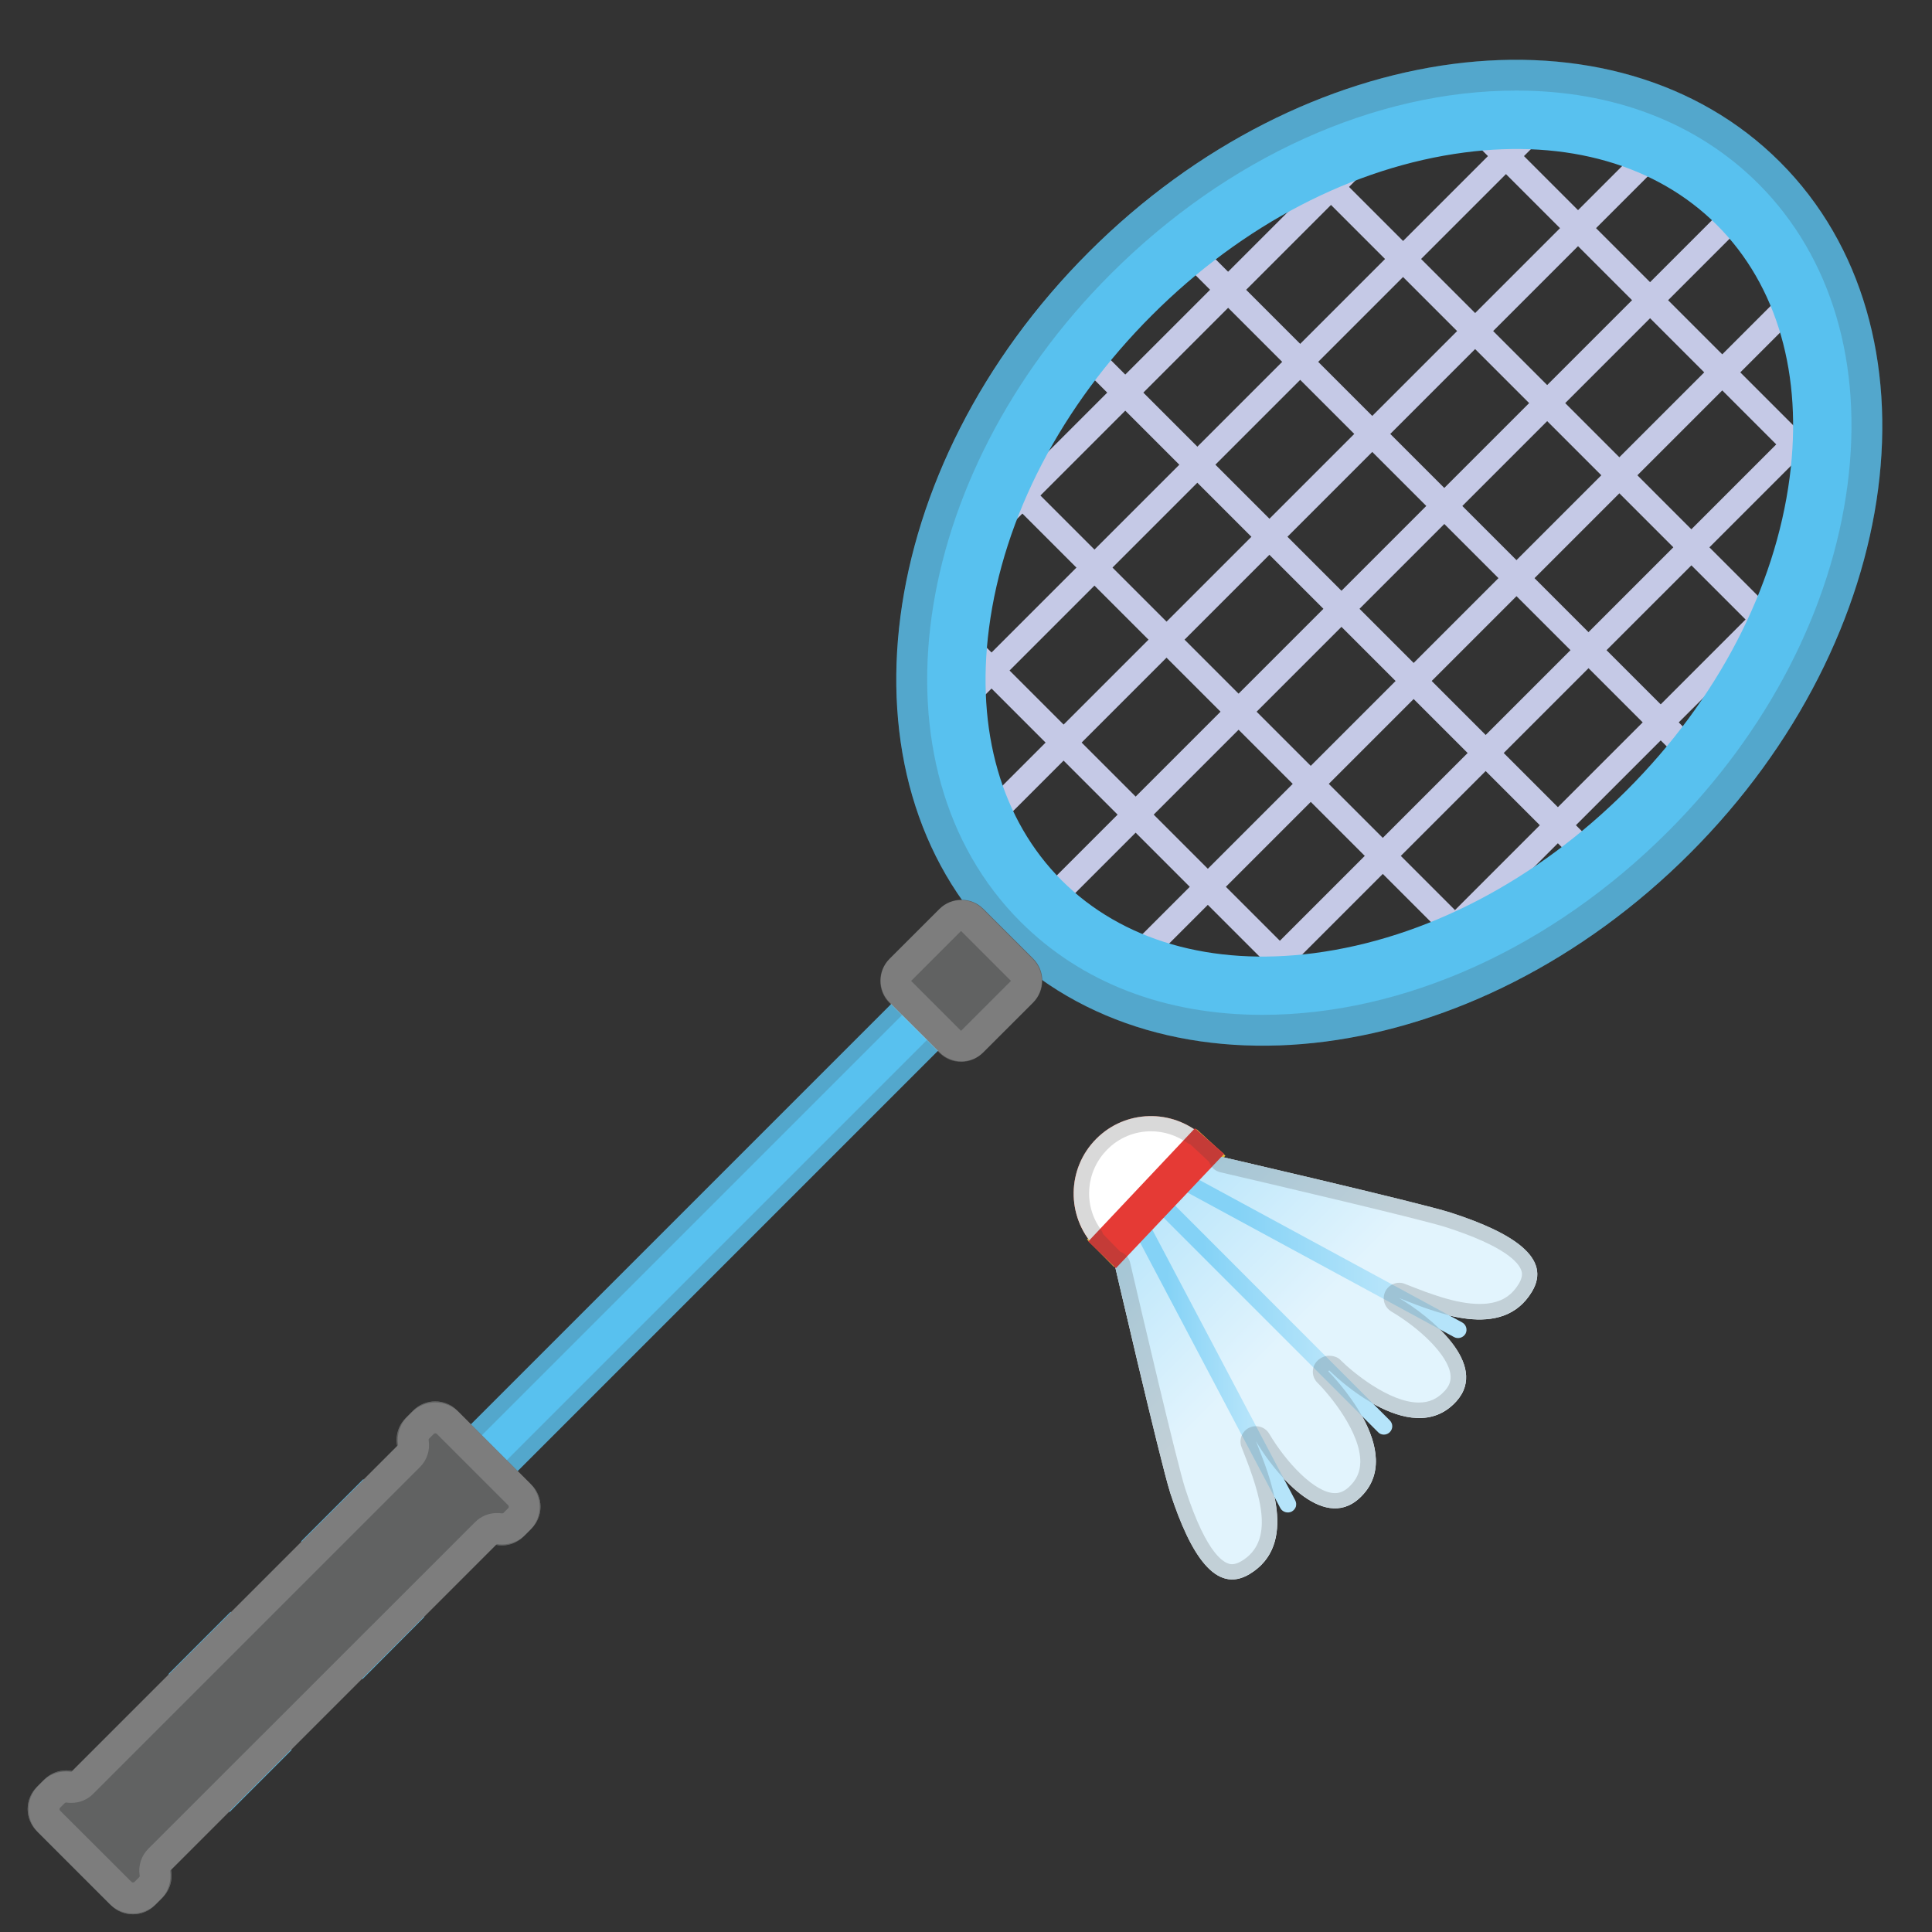 <svg width="25" height="25" viewBox="0 0 25 25" fill="none" xmlns="http://www.w3.org/2000/svg">
<rect x="0" y="0" width="25" height="25" fill="#333333" stroke="none"/>
<path d="M1.437 24.654L0.475 23.692C0.319 23.536 0.319 23.282 0.475 23.126L0.575 23.026C0.731 22.87 0.985 22.87 1.141 23.026L2.103 23.988C2.259 24.144 2.259 24.398 2.103 24.554L2.003 24.654C1.847 24.81 1.593 24.81 1.437 24.654Z" fill="#616262"/>
<path d="M1.437 24.654L0.475 23.692C0.319 23.536 0.319 23.282 0.475 23.126L0.575 23.026C0.731 22.87 0.985 22.87 1.141 23.026L2.103 23.988C2.259 24.144 2.259 24.398 2.103 24.554L2.003 24.654C1.847 24.81 1.593 24.81 1.437 24.654Z" fill="#616262"/>
<path d="M5.66 18.191L6.938 19.47L1.823 24.585L0.545 23.306L5.66 18.191Z" fill="#616262"/>
<path d="M6.211 19.879L5.249 18.917C5.093 18.761 5.093 18.507 5.249 18.351L5.349 18.251C5.505 18.095 5.759 18.095 5.915 18.251L6.877 19.213C7.033 19.369 7.033 19.623 6.877 19.779L6.777 19.879C6.621 20.037 6.367 20.037 6.211 19.879Z" fill="#616262"/>
<path d="M4.688 21.73L3.898 19.944L4.702 19.14L5.49 20.925L4.688 21.73Z" fill="#58C1EF"/>
<path d="M2.969 23.449L2.181 21.661L2.985 20.857L3.773 22.645L2.969 23.449Z" fill="#58C1EF"/>
<path d="M4.388 20.136L12.638 11.886L13.243 12.491L4.993 20.741L4.388 20.136Z" fill="#58C1EF"/>
<path opacity="0.2" d="M12.432 12.376L12.754 12.698L4.995 20.457L4.673 20.135L12.432 12.376ZM12.432 12.092L4.389 20.135L4.995 20.741L13.038 12.698L12.432 12.092Z" fill="#434343"/>
<path d="M5.66 18.191L6.938 19.47L1.823 24.585L0.545 23.306L5.66 18.191Z" fill="#616262"/>
<path d="M6.211 19.879L5.249 18.917C5.093 18.761 5.093 18.507 5.249 18.351L5.349 18.251C5.505 18.095 5.759 18.095 5.915 18.251L6.877 19.213C7.033 19.369 7.033 19.623 6.877 19.779L6.777 19.879C6.621 20.037 6.367 20.037 6.211 19.879Z" fill="#616262"/>
<path opacity="0.2" d="M5.633 18.547C5.645 18.547 5.651 18.553 5.653 18.555L6.575 19.477C6.587 19.489 6.587 19.507 6.575 19.517L6.515 19.577C6.513 19.579 6.509 19.583 6.493 19.583H6.491C6.471 19.579 6.451 19.579 6.429 19.579C6.323 19.579 6.221 19.621 6.147 19.697L1.919 23.923C1.829 24.013 1.787 24.141 1.807 24.267C1.809 24.275 1.807 24.285 1.801 24.291L1.741 24.351C1.739 24.353 1.733 24.359 1.721 24.359C1.709 24.359 1.703 24.353 1.701 24.351L0.779 23.431C0.767 23.419 0.767 23.401 0.779 23.391L0.839 23.331C0.841 23.329 0.845 23.325 0.861 23.325H0.863C0.883 23.329 0.903 23.329 0.925 23.329C1.031 23.329 1.133 23.287 1.207 23.211L5.435 18.983C5.525 18.893 5.567 18.765 5.547 18.639C5.545 18.631 5.547 18.621 5.553 18.615L5.613 18.555C5.615 18.553 5.621 18.547 5.633 18.547ZM5.633 18.148C5.523 18.148 5.413 18.189 5.331 18.273L5.271 18.333C5.171 18.433 5.131 18.571 5.151 18.701L0.923 22.929C0.901 22.925 0.879 22.923 0.857 22.923C0.747 22.923 0.639 22.963 0.555 23.047L0.495 23.107C0.327 23.275 0.327 23.545 0.495 23.713L1.417 24.635C1.501 24.719 1.611 24.761 1.719 24.761C1.827 24.761 1.939 24.719 2.021 24.635L2.081 24.575C2.181 24.475 2.221 24.337 2.201 24.207L6.429 19.979C6.451 19.983 6.473 19.985 6.495 19.985C6.605 19.985 6.713 19.945 6.797 19.861L6.857 19.801C7.025 19.633 7.025 19.363 6.857 19.195L5.935 18.273C5.851 18.189 5.743 18.148 5.633 18.148Z" fill="#EEEEEE"/>
<path d="M18.771 1.537L19.004 1.304L23.917 6.216L23.684 6.45L18.771 1.537Z" fill="#C5C9E6"/>
<path d="M16.444 1.873L16.678 1.64L23.578 8.541L23.345 8.774L16.444 1.873Z" fill="#C5C9E6"/>
<path d="M14.94 3.031L15.173 2.798L22.42 10.045L22.187 10.278L14.94 3.031Z" fill="#C5C9E6"/>
<path d="M13.609 4.362L13.843 4.129L21.09 11.376L20.857 11.61L13.609 4.362Z" fill="#C5C9E6"/>
<path d="M12.599 6.015L12.832 5.781L19.357 12.306L19.124 12.539L12.599 6.015Z" fill="#C5C9E6"/>
<path d="M12.174 8.253L12.407 8.02L17.098 12.71L16.864 12.944L12.174 8.253Z" fill="#C5C9E6"/>
<path d="M15.785 12.95L23.592 5.143L23.826 5.376L16.018 13.184L15.785 12.95Z" fill="#C5C9E6"/>
<path d="M13.017 11.986L22.627 2.376L22.861 2.609L13.25 12.22L13.017 11.986Z" fill="#C5C9E6"/>
<path d="M14.301 12.57L23.212 3.659L23.446 3.892L14.534 12.804L14.301 12.57Z" fill="#C5C9E6"/>
<path d="M11.855 9.419L20.167 1.107L20.4 1.34L12.088 9.652L11.855 9.419Z" fill="#C5C9E6"/>
<path d="M12.422 10.717L21.465 1.674L21.698 1.907L12.655 10.95L12.422 10.717Z" fill="#C5C9E6"/>
<path d="M12.031 7.377L18.151 1.257L18.385 1.49L12.265 7.61L12.031 7.377Z" fill="#C5C9E6"/>
<path d="M17.892 12.712L23.486 7.118L23.72 7.351L18.125 12.945L17.892 12.712Z" fill="#C5C9E6"/>
<path d="M22.218 2.913C22.998 3.693 23.332 4.853 23.158 6.178C22.97 7.616 22.222 9.054 21.05 10.226C19.878 11.398 18.442 12.146 17.002 12.334C15.678 12.506 14.518 12.172 13.738 11.392C12.958 10.612 12.624 9.452 12.798 8.126C12.986 6.688 13.734 5.25 14.906 4.079C16.078 2.907 17.514 2.161 18.952 1.973C20.278 1.799 21.438 2.133 22.218 2.913ZM23.034 2.097C20.886 -0.051 16.88 0.471 14.088 3.263C11.296 6.054 10.772 10.06 12.922 12.208C15.072 14.356 19.076 13.834 21.868 11.042C24.66 8.25 25.181 4.245 23.034 2.097Z" fill="#58C1EF"/>
<path opacity="0.2" d="M19.62 1.172C20.88 1.172 21.964 1.59 22.754 2.378C23.701 3.326 24.111 4.71 23.907 6.274C23.698 7.876 22.874 9.47 21.586 10.758C20.078 12.266 18.164 13.132 16.336 13.132C15.076 13.132 13.994 12.716 13.204 11.926C11.216 9.936 11.74 6.176 14.372 3.546C15.88 2.038 17.792 1.172 19.62 1.172ZM19.62 0.772C17.77 0.772 15.724 1.628 14.09 3.264C11.296 6.056 10.774 10.06 12.922 12.21C13.814 13.102 15.024 13.532 16.336 13.532C18.186 13.532 20.234 12.674 21.868 11.042C24.659 8.25 25.183 4.244 23.036 2.096C22.144 1.204 20.93 0.772 19.62 0.772Z" fill="#434343"/>
<path d="M12.158 13.617L11.512 12.972C11.356 12.816 11.356 12.562 11.512 12.405L12.158 11.76C12.314 11.604 12.568 11.604 12.724 11.76L13.37 12.405C13.526 12.562 13.526 12.816 13.37 12.972L12.724 13.617C12.568 13.773 12.314 13.773 12.158 13.617Z" fill="#616262"/>
<path opacity="0.2" d="M12.436 12.047L13.082 12.693L12.436 13.339L11.79 12.693L12.436 12.047ZM12.436 11.648C12.334 11.648 12.232 11.688 12.154 11.765L11.508 12.411C11.352 12.567 11.352 12.821 11.508 12.977L12.154 13.623C12.232 13.701 12.334 13.741 12.436 13.741C12.538 13.741 12.64 13.701 12.718 13.623L13.364 12.977C13.52 12.821 13.52 12.567 13.364 12.411L12.718 11.765C12.64 11.685 12.538 11.648 12.436 11.648Z" fill="#EEEEEE"/>
<path d="M16.168 20.369C16.81 19.983 16.434 19.111 16.254 18.651C16.482 19.04 17.106 19.827 17.588 19.389C18.246 18.791 17.19 17.747 17.19 17.747L17.202 17.735C17.202 17.735 18.248 18.791 18.844 18.134C19.28 17.652 18.494 17.028 18.106 16.8C18.566 16.98 19.438 17.356 19.823 16.714C20.084 16.282 19.584 15.954 18.774 15.692C18.372 15.562 15.628 14.928 15.628 14.928L14.38 16.176C14.38 16.176 15.014 18.918 15.144 19.321C15.408 20.129 15.736 20.629 16.168 20.369Z" fill="url(#paint0_linear_550_5598)"/>
<path d="M14.158 16.094L15.558 14.694C15.164 14.346 14.562 14.358 14.186 14.736C13.802 15.12 13.796 15.74 14.166 16.132C14.162 16.106 14.158 16.094 14.158 16.094Z" fill="url(#paint1_linear_550_5598)"/>
<path d="M15.15 15.174C15.168 15.156 15.194 15.152 15.216 15.164L18.894 17.158C18.922 17.172 18.932 17.206 18.916 17.234C18.9 17.262 18.868 17.272 18.84 17.256L15.162 15.262C15.134 15.248 15.124 15.214 15.14 15.186C15.144 15.182 15.146 15.178 15.15 15.174Z" fill="#9D9D9D"/>
<path d="M14.646 15.677C14.65 15.673 14.654 15.669 14.66 15.667C14.688 15.653 14.722 15.663 14.736 15.691L16.714 19.437C16.728 19.465 16.718 19.499 16.69 19.513C16.662 19.527 16.628 19.517 16.614 19.489L14.636 15.743C14.624 15.719 14.63 15.693 14.646 15.677Z" fill="#9D9D9D"/>
<path d="M14.878 15.426C14.9 15.404 14.936 15.404 14.958 15.426L17.95 18.418C17.972 18.439 17.972 18.476 17.95 18.497C17.928 18.52 17.892 18.52 17.87 18.497L14.878 15.504C14.856 15.482 14.856 15.448 14.878 15.426Z" fill="#9D9D9D"/>
<path d="M14.066 16.039L15.486 14.613L15.856 14.955L14.416 16.395L14.066 16.039Z" fill="#FFD740"/>
<path d="M16.168 20.369C16.81 19.983 16.434 19.111 16.254 18.651C16.482 19.04 17.106 19.827 17.588 19.389C18.246 18.791 17.19 17.747 17.19 17.747L17.202 17.735C17.202 17.735 18.248 18.791 18.844 18.134C19.28 17.652 18.494 17.028 18.106 16.8C18.566 16.98 19.438 17.356 19.823 16.714C20.084 16.282 19.584 15.954 18.774 15.692C18.372 15.562 15.628 14.928 15.628 14.928L14.38 16.176C14.38 16.176 15.014 18.918 15.144 19.321C15.408 20.129 15.736 20.629 16.168 20.369Z" fill="url(#paint2_linear_550_5598)"/>
<path d="M14.158 16.094L15.558 14.694C15.164 14.346 14.562 14.358 14.186 14.736C13.802 15.12 13.796 15.74 14.166 16.132C14.162 16.106 14.158 16.094 14.158 16.094Z" fill="white"/>
<path d="M18.964 17.258C18.992 17.206 18.972 17.14 18.92 17.112L15.242 15.118C15.2 15.096 15.148 15.104 15.114 15.136C15.106 15.144 15.1 15.152 15.096 15.16C15.088 15.176 15.082 15.194 15.082 15.212C15.082 15.25 15.102 15.288 15.138 15.308L18.816 17.302C18.868 17.33 18.934 17.31 18.964 17.258Z" fill="url(#paint3_linear_550_5598)"/>
<path d="M16.714 19.56C16.74 19.546 16.758 19.524 16.768 19.498C16.776 19.47 16.774 19.44 16.76 19.414L14.782 15.668C14.768 15.642 14.746 15.624 14.718 15.616C14.69 15.608 14.66 15.61 14.636 15.624C14.626 15.63 14.618 15.636 14.61 15.644C14.59 15.664 14.578 15.692 14.578 15.72C14.578 15.738 14.582 15.754 14.59 15.77L16.568 19.516C16.596 19.566 16.662 19.586 16.714 19.56Z" fill="url(#paint4_linear_550_5598)"/>
<path d="M17.908 18.564C17.936 18.564 17.964 18.552 17.984 18.532C18.004 18.512 18.016 18.484 18.016 18.456C18.016 18.428 18.004 18.4 17.984 18.38L14.994 15.388C14.952 15.346 14.884 15.346 14.84 15.388C14.82 15.41 14.808 15.436 14.808 15.464C14.808 15.492 14.818 15.52 14.84 15.54L17.832 18.532C17.852 18.554 17.88 18.564 17.908 18.564Z" fill="url(#paint5_linear_550_5598)"/>
<path d="M14.082 16.064L15.462 14.6L15.84 14.932L14.44 16.41L14.082 16.064Z" fill="#E53A35"/>
<path opacity="0.2" d="M14.894 14.639C15.062 14.639 15.222 14.691 15.36 14.787C15.374 14.797 15.39 14.805 15.406 14.811L15.646 15.035C15.668 15.103 15.722 15.153 15.792 15.169C16.394 15.309 18.384 15.775 18.714 15.881C19.47 16.125 19.646 16.333 19.684 16.435C19.698 16.471 19.706 16.523 19.654 16.611C19.546 16.791 19.386 16.873 19.146 16.873C18.84 16.873 18.49 16.735 18.234 16.635L18.178 16.613C18.154 16.603 18.13 16.599 18.106 16.599C18.032 16.599 17.96 16.641 17.926 16.711C17.88 16.805 17.914 16.917 18.004 16.971C18.354 17.177 18.73 17.521 18.768 17.779C18.78 17.861 18.758 17.929 18.694 17.999C18.6 18.101 18.494 18.149 18.36 18.149C17.976 18.149 17.494 17.749 17.342 17.595C17.304 17.557 17.246 17.543 17.194 17.543C17.14 17.543 17.084 17.571 17.046 17.609C17.008 17.647 16.988 17.697 16.988 17.751C16.988 17.805 17.01 17.855 17.048 17.893C17.206 18.049 17.61 18.537 17.602 18.923C17.6 19.051 17.55 19.155 17.452 19.245C17.394 19.297 17.338 19.321 17.274 19.321C17.016 19.321 16.644 18.925 16.424 18.553C16.386 18.489 16.32 18.455 16.252 18.455C16.222 18.455 16.192 18.461 16.164 18.475C16.07 18.521 16.028 18.631 16.066 18.727L16.088 18.783C16.314 19.357 16.5 19.941 16.064 20.201C16.02 20.227 15.978 20.241 15.942 20.241C15.856 20.241 15.622 20.145 15.336 19.261C15.23 18.931 14.764 16.941 14.624 16.339C14.608 16.273 14.56 16.219 14.496 16.197L14.274 15.969C14.268 15.949 14.258 15.927 14.244 15.909C14.014 15.589 14.05 15.155 14.328 14.875C14.48 14.721 14.682 14.639 14.894 14.639ZM14.894 14.44C14.638 14.44 14.382 14.537 14.186 14.731C13.834 15.083 13.8 15.631 14.08 16.023L14.064 16.039L14.414 16.395L14.428 16.381C14.578 17.027 15.036 18.983 15.144 19.319C15.358 19.981 15.618 20.437 15.942 20.437C16.014 20.437 16.088 20.415 16.166 20.367C16.808 19.981 16.432 19.109 16.252 18.649C16.432 18.957 16.864 19.515 17.274 19.515C17.382 19.515 17.486 19.477 17.586 19.387C18.244 18.789 17.188 17.745 17.188 17.745L17.2 17.733C17.2 17.733 17.808 18.347 18.36 18.347C18.532 18.347 18.7 18.287 18.842 18.131C19.278 17.649 18.492 17.025 18.104 16.797C18.37 16.901 18.776 17.071 19.144 17.071C19.412 17.071 19.66 16.981 19.822 16.711C20.082 16.279 19.582 15.951 18.772 15.689C18.436 15.581 16.478 15.123 15.834 14.973L15.852 14.955L15.482 14.613L15.472 14.623C15.302 14.502 15.098 14.44 14.894 14.44Z" fill="#434343"/>
<defs>
<linearGradient id="paint0_linear_550_5598" x1="17.479" y1="18.024" x2="14.936" y2="15.481" gradientUnits="userSpaceOnUse">
<stop offset="0.368" stop-color="#D0D8DC"/>
<stop offset="0.739" stop-color="#ECEFF0"/>
</linearGradient>
<linearGradient id="paint1_linear_550_5598" x1="14.68" y1="15.225" x2="14.175" y2="14.72" gradientUnits="userSpaceOnUse">
<stop offset="0.256" stop-color="#F05323"/>
<stop offset="0.669" stop-color="#D74527"/>
</linearGradient>
<linearGradient id="paint2_linear_550_5598" x1="14.196" y1="14.742" x2="17.816" y2="18.362" gradientUnits="userSpaceOnUse">
<stop offset="0.141" stop-color="#B5E4FA"/>
<stop offset="0.695" stop-color="#E2F4FD"/>
</linearGradient>
<linearGradient id="paint3_linear_550_5598" x1="15.082" y1="16.209" x2="18.976" y2="16.209" gradientUnits="userSpaceOnUse">
<stop offset="0.236" stop-color="#84D2F6"/>
<stop offset="0.72" stop-color="#B5E4FA"/>
</linearGradient>
<linearGradient id="paint4_linear_550_5598" x1="14.578" y1="17.59" x2="16.772" y2="17.59" gradientUnits="userSpaceOnUse">
<stop offset="0.236" stop-color="#84D2F6"/>
<stop offset="0.72" stop-color="#B5E4FA"/>
</linearGradient>
<linearGradient id="paint5_linear_550_5598" x1="14.809" y1="16.96" x2="18.017" y2="16.96" gradientUnits="userSpaceOnUse">
<stop offset="0.236" stop-color="#84D2F6"/>
<stop offset="0.72" stop-color="#B5E4FA"/>
</linearGradient>
</defs>
</svg>
